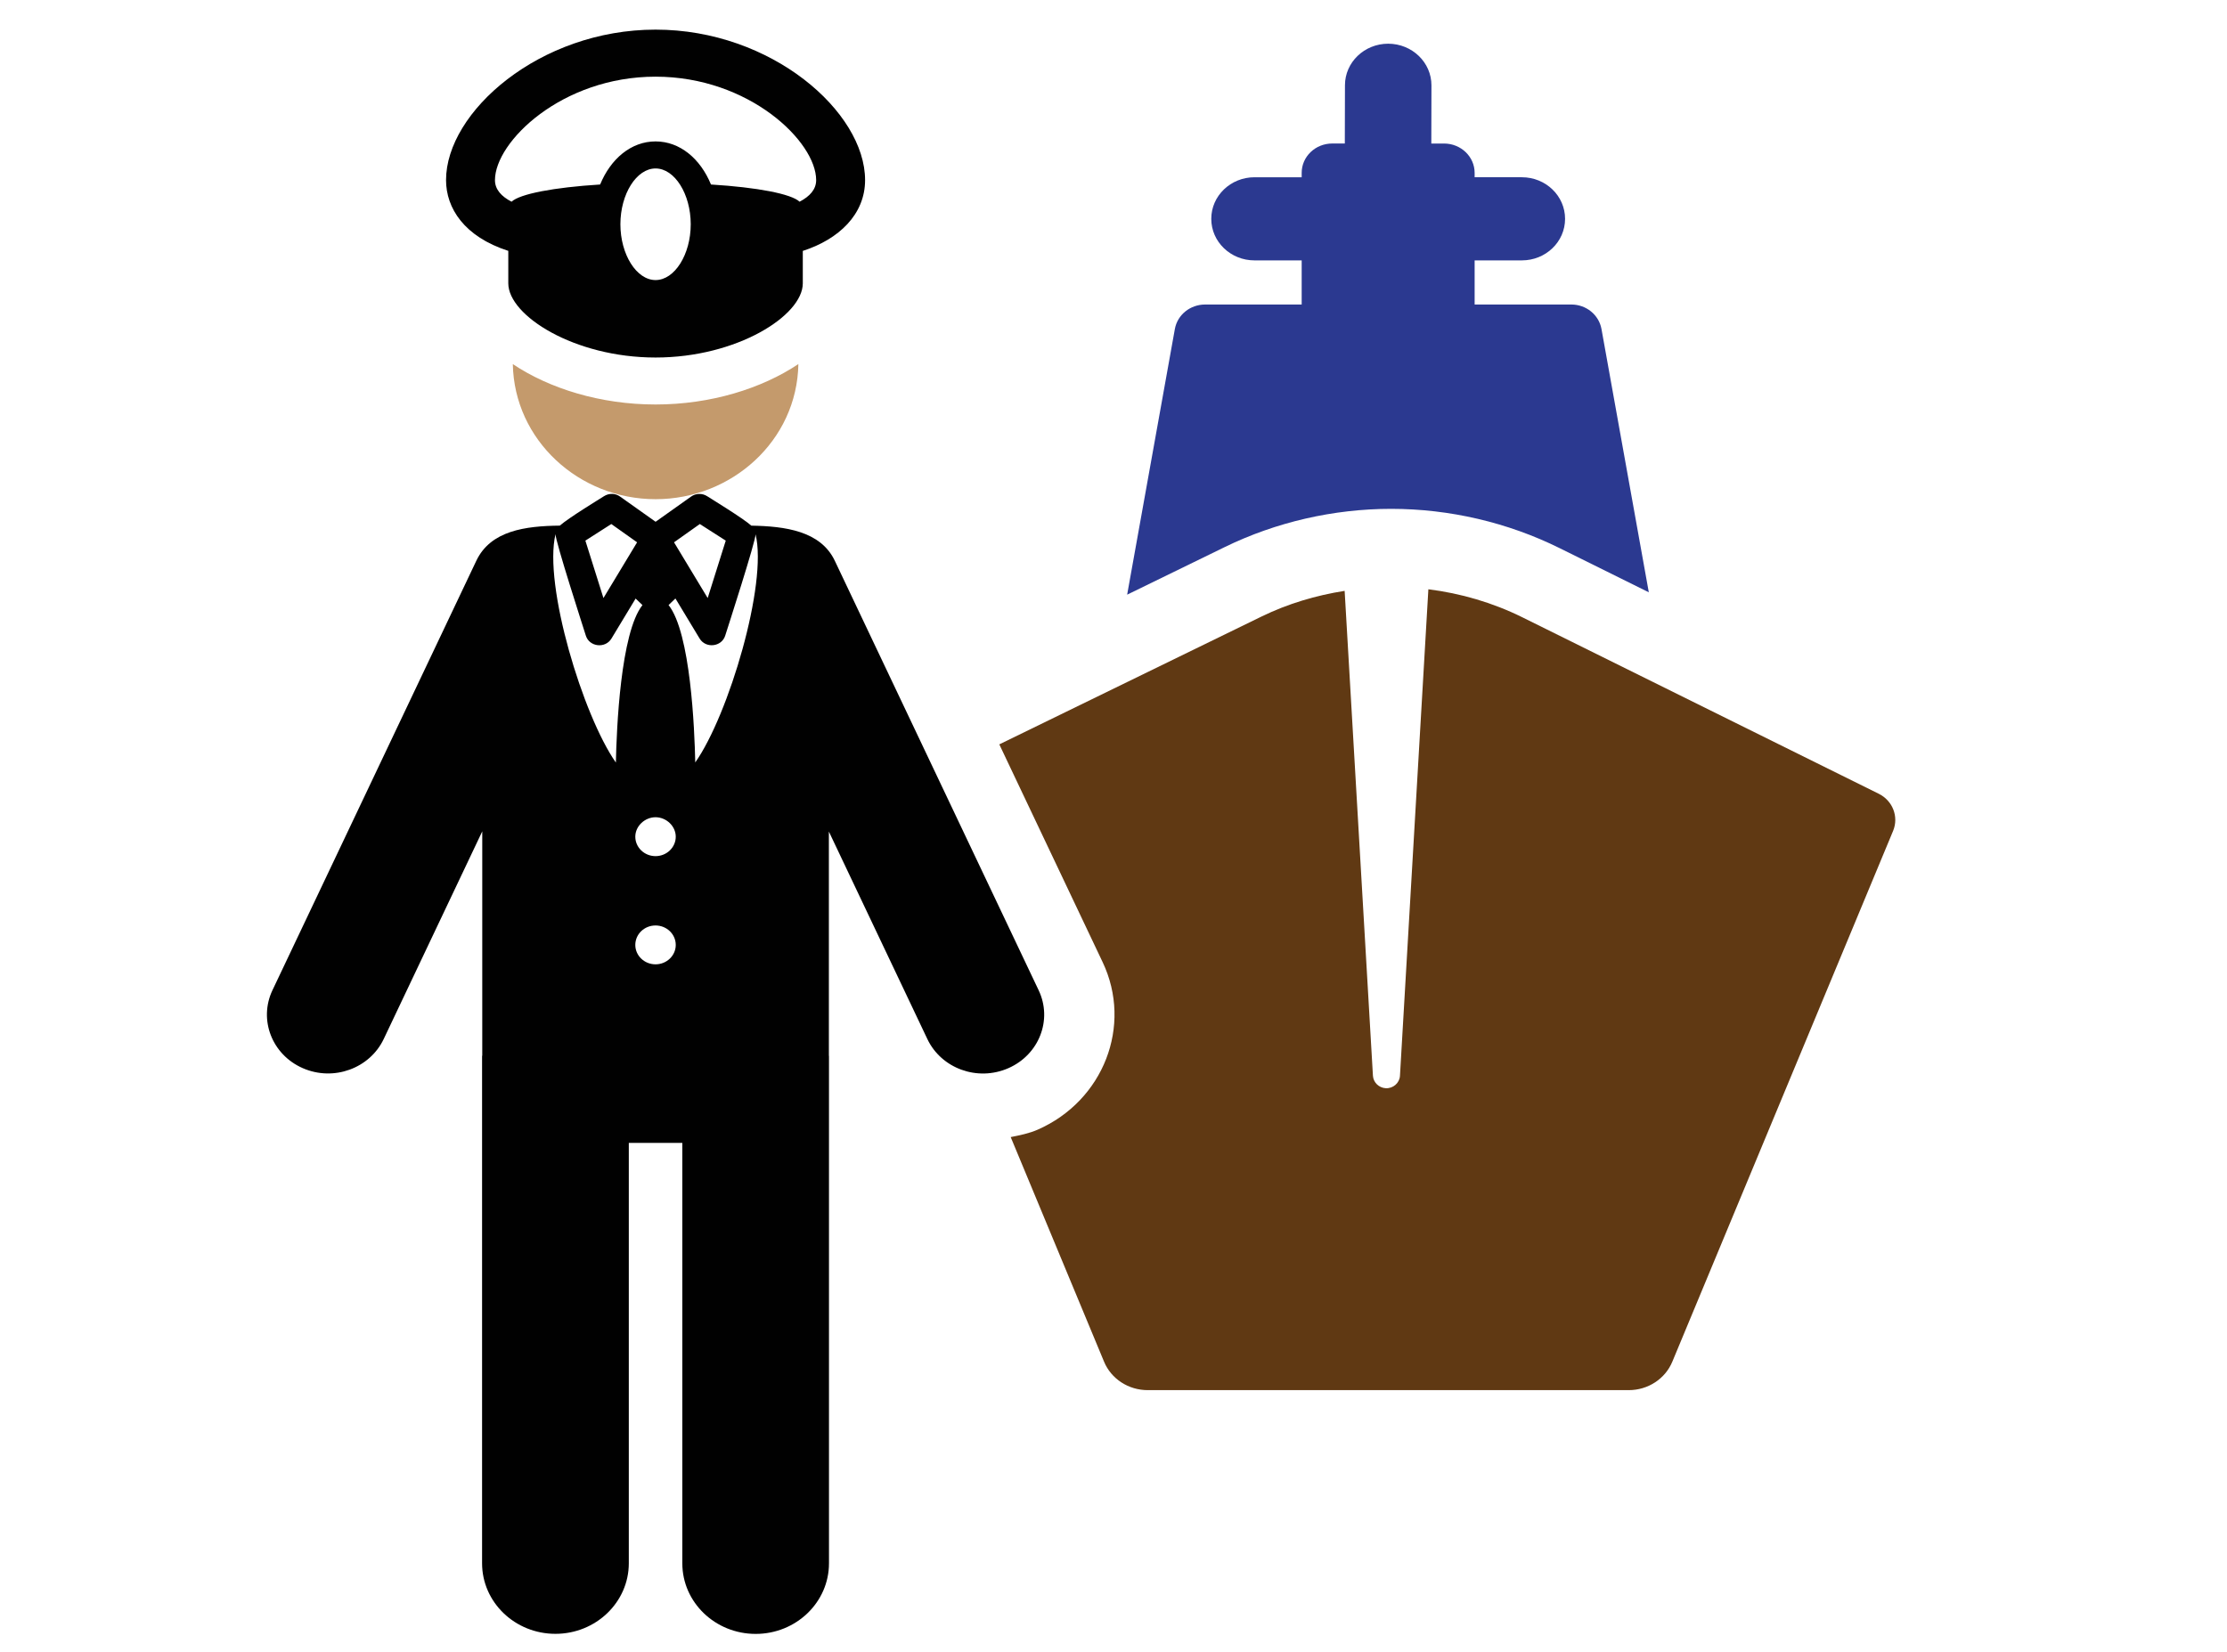 <?xml version="1.0" encoding="utf-8"?>
<!-- Generator: Adobe Illustrator 14.0.0, SVG Export Plug-In . SVG Version: 6.00 Build 43363)  -->
<!DOCTYPE svg PUBLIC "-//W3C//DTD SVG 1.1//EN" "http://www.w3.org/Graphics/SVG/1.1/DTD/svg11.dtd">
<svg version="1.1" id="Layer_1" xmlns="http://www.w3.org/2000/svg" xmlns:xlink="http://www.w3.org/1999/xlink" x="0px" y="0px"
	 width="62px" height="46px" viewBox="0 0 62 46" enable-background="new 0 0 62 46" xml:space="preserve">
<path id="XMLID_90_" fill="#2B3990" d="M38.729,14.17c1.625,0,3.246,0.378,4.691,1.094l2.483,1.23l-1.318-7.335
	C44.512,8.767,44.16,8.48,43.746,8.48h-2.692V7.251h1.315c0.666,0,1.203-0.517,1.203-1.157c0-0.639-0.537-1.158-1.203-1.158h-1.315
	V4.814c0-0.451-0.382-0.817-0.851-0.817h-0.355l0.004-1.619c0-0.641-0.538-1.159-1.203-1.161c-0.001,0-0.001,0-0.001,0
	c-0.665,0-1.203,0.518-1.204,1.156l-0.004,1.623h-0.348c-0.473,0-0.853,0.366-0.853,0.817v0.123h-1.314
	c-0.664,0-1.203,0.518-1.203,1.158s0.539,1.157,1.203,1.157h1.314V8.48h-2.688c-0.416,0-0.77,0.287-0.842,0.678L31.38,16.56
	l2.714-1.324C35.521,14.539,37.127,14.17,38.729,14.17z"/>
<path id="XMLID_89_" fill="#C49A6C" d="M14.277,10.139c0.039,2.116,1.839,3.762,3.975,3.762c2.113,0,3.937-1.623,3.975-3.763
	c-1.015,0.68-2.439,1.126-3.975,1.126C16.715,11.265,15.291,10.818,14.277,10.139z"/>
<path id="XMLID_85_" fill="#010101" d="M14.151,6.986v0.906c0.002,0.896,1.836,2.064,4.1,2.064c2.264,0,4.097-1.167,4.099-2.064
	V6.987c1.003-0.323,1.734-1.016,1.734-1.972c0-1.898-2.602-4.19-5.833-4.19c-3.23,0-5.833,2.292-5.833,4.19
	C12.418,5.796,12.924,6.591,14.151,6.986z M18.251,7.799c-0.53,0-0.979-0.712-0.979-1.554c0-0.843,0.449-1.554,0.979-1.554
	c0.531,0,0.979,0.711,0.979,1.554C19.23,7.087,18.782,7.799,18.251,7.799z M18.251,2.135c2.608,0,4.471,1.811,4.471,2.88
	c0,0.259-0.175,0.452-0.461,0.602c-0.233-0.218-1.172-0.399-2.467-0.479c-0.295-0.718-0.865-1.2-1.543-1.2
	c-0.678,0-1.248,0.482-1.543,1.2c-1.294,0.081-2.235,0.262-2.466,0.479c-0.286-0.149-0.462-0.342-0.462-0.601
	C13.78,3.946,15.643,2.135,18.251,2.135z"/>
<path id="XMLID_84_" fill="#603913" d="M52.304,22.104l-9.918-4.912c-0.83-0.411-1.718-0.669-2.62-0.782l-0.791,13.551
	c-0.013,0.199-0.19,0.354-0.396,0.343c-0.192-0.011-0.343-0.161-0.356-0.343l-0.788-13.507c-0.796,0.125-1.581,0.357-2.318,0.717
	l-7.296,3.558l2.877,6.065c0.838,1.767,0.026,3.859-1.81,4.665c-0.239,0.104-0.497,0.156-0.75,0.206l2.6,6.257
	c0.199,0.478,0.68,0.79,1.214,0.79h13.392c0.535,0,1.014-0.313,1.213-0.79l6.149-14.788C52.865,22.743,52.694,22.297,52.304,22.104z
	"/>
<path id="XMLID_76_" fill="#010101" d="M28.916,27.576l-5.675-11.96c-0.396-0.833-1.39-0.962-2.323-0.978
	c-0.245-0.215-1.081-0.723-1.229-0.819c-0.136-0.089-0.318-0.085-0.45,0.01l-0.987,0.701l-0.988-0.701
	c-0.132-0.095-0.311-0.101-0.451-0.01c-0.154,0.098-0.977,0.599-1.228,0.818c-0.961,0.011-1.925,0.138-2.324,0.978l-5.676,11.96
	c-0.39,0.822-0.013,1.794,0.841,2.169c0.864,0.38,1.868,0.006,2.256-0.809l2.744-5.784v6.239c0,0.009-0.005,0.015-0.005,0.021
	v14.122c0,1.085,0.915,1.965,2.042,1.965c1.127,0,2.043-0.88,2.043-1.965V31.827h1.49v11.708c0,1.085,0.915,1.965,2.042,1.965
	c1.126,0,2.041-0.88,2.041-1.965V29.413c0-0.007-0.003-0.013-0.003-0.021v-6.235l2.743,5.78c0.387,0.814,1.39,1.188,2.254,0.809
	C28.93,29.37,29.307,28.397,28.916,27.576z M19.483,14.593l0.722,0.462l-0.503,1.599l-0.937-1.552L19.483,14.593z M17.019,14.593
	l0.718,0.509L16.8,16.654l-0.503-1.599L17.019,14.593z M17.146,21.235c-0.912-1.298-2.022-4.943-1.68-6.361
	c-0.012,0.178,0.791,2.655,0.844,2.827c0.097,0.313,0.54,0.367,0.713,0.081l0.673-1.114l0.19,0.182
	C17.275,17.623,17.166,20.298,17.146,21.235z M18.25,26.854c-0.311,0-0.563-0.242-0.563-0.54c0-0.3,0.252-0.542,0.563-0.542
	c0.31,0,0.563,0.242,0.563,0.542C18.813,26.611,18.561,26.854,18.25,26.854z M18.25,23.841c-0.311,0-0.563-0.243-0.563-0.541
	s0.268-0.542,0.563-0.542c0.301,0,0.563,0.248,0.563,0.542C18.813,23.598,18.561,23.841,18.25,23.841z M19.356,21.232
	c-0.02-0.938-0.13-3.61-0.743-4.383l0.191-0.183l0.673,1.115c0.172,0.285,0.615,0.234,0.713-0.081
	c0.057-0.18,0.851-2.634,0.845-2.821C21.373,16.255,20.288,19.907,19.356,21.232z"/>
</svg>
